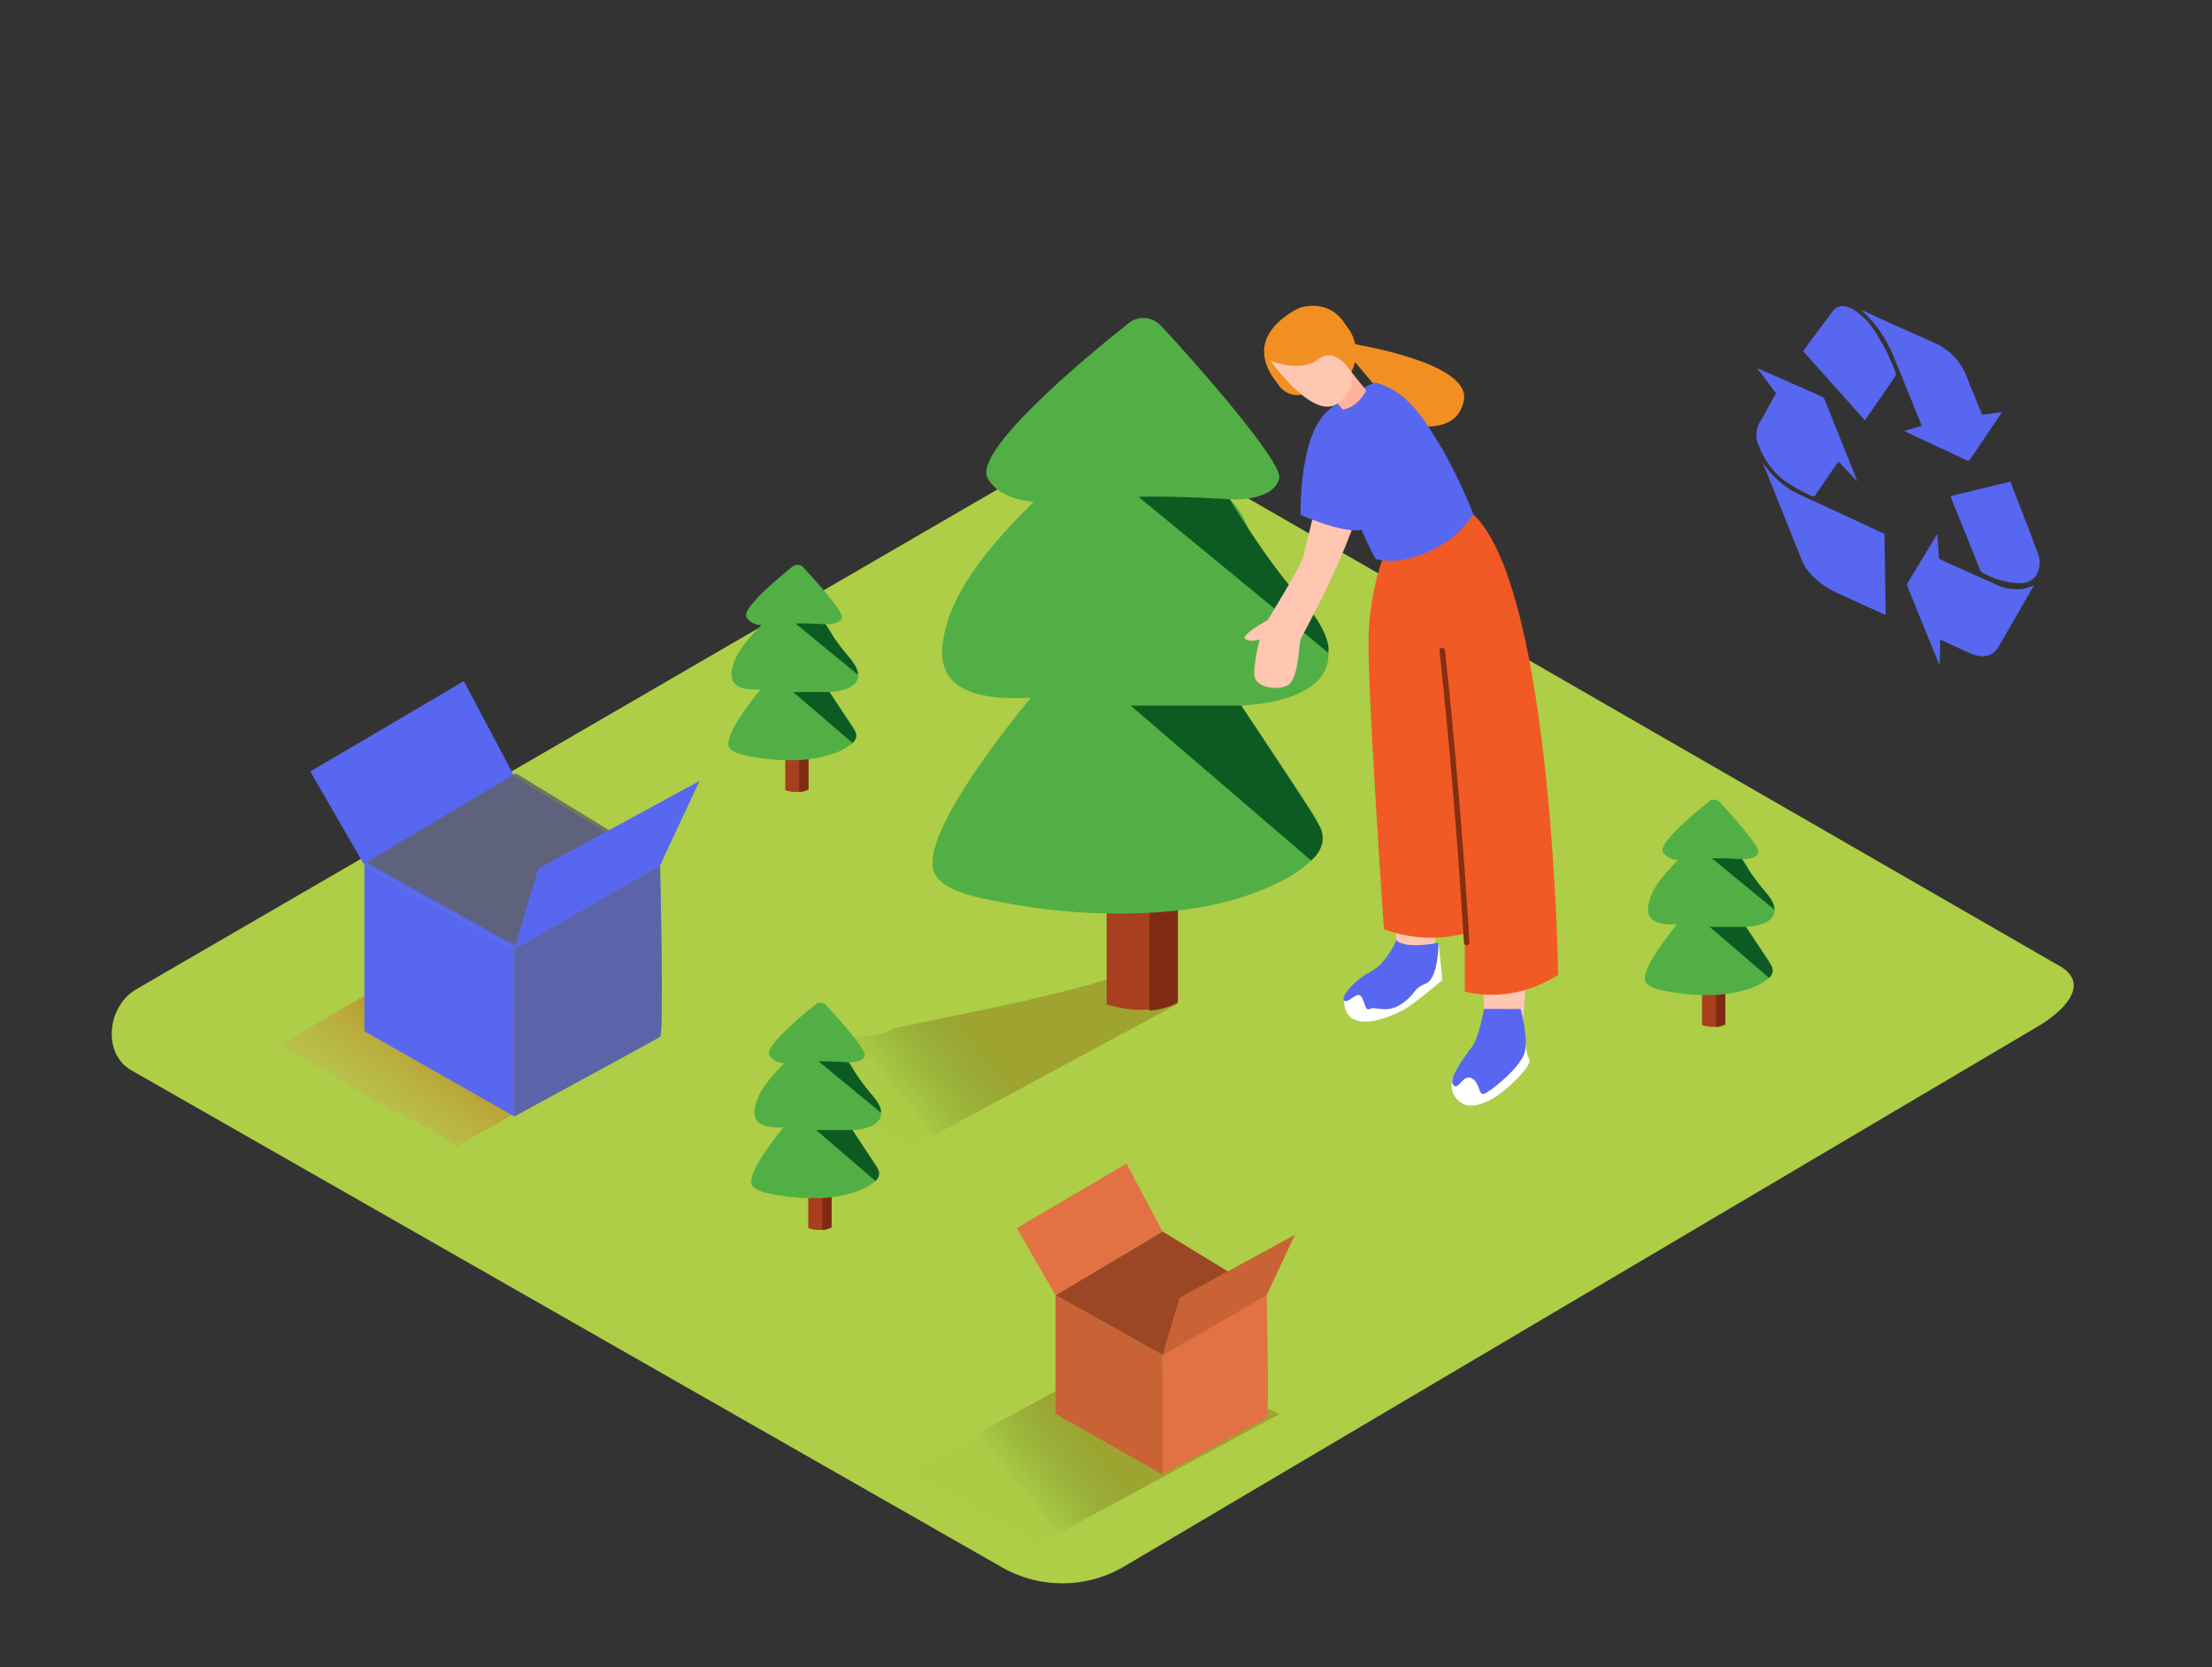 <?xml version="1.0" encoding="UTF-8"?>
<svg xmlns="http://www.w3.org/2000/svg" xmlns:xlink="http://www.w3.org/1999/xlink" width="406pt" height="306pt" viewBox="0 0 406 306" version="1.1">
<rect x="0" y="0" width="406" height="306" fill="#333333" stroke="none"/>
<defs>
<filter id="alpha" filterUnits="objectBoundingBox" x="0%" y="0%" width="100%" height="100%">
  <feColorMatrix type="matrix" in="SourceGraphic" values="0 0 0 0 1 0 0 0 0 1 0 0 0 0 1 0 0 0 1 0"/>
</filter>
<mask id="mask0">
  <g filter="url(#alpha)">
<rect x="0" y="0" width="406" height="306" style="fill:rgb(0%,0%,0%);fill-opacity:0.322;stroke:none;"/>
  </g>
</mask>
<linearGradient id="linear0" gradientUnits="userSpaceOnUse" x1="162.23" y1="197.5" x2="176.82" y2="185.68" gradientTransform="matrix(1.015,0,0,1.015,0,0.75)">
<stop offset="0" style="stop-color:rgb(0%,0%,0%);stop-opacity:0.031;"/>
<stop offset="0.97" style="stop-color:rgb(49.804%,29.02%,0%);stop-opacity:1;"/>
</linearGradient>
<clipPath id="clip1">
  <rect x="0" y="0" width="406" height="306"/>
</clipPath>
<g id="surface5" clip-path="url(#clip1)">
<path style=" stroke:none;fill-rule:nonzero;fill:url(#linear0);" d="M 207.496 178.375 C 195.602 182.598 176.215 186.16 163.852 188.777 C 163.754 188.906 163.625 189.004 163.477 189.062 C 160.227 190.641 156.434 190.641 153.184 189.062 L 140.668 195.852 L 167.141 210.703 L 216.195 184.223 C 215.09 183.359 215.484 181.004 207.496 178.375 Z M 207.496 178.375 "/>
</g>
<mask id="mask1">
  <g filter="url(#alpha)">
<rect x="0" y="0" width="406" height="306" style="fill:rgb(0%,0%,0%);fill-opacity:0.322;stroke:none;"/>
  </g>
</mask>
<linearGradient id="linear1" gradientUnits="userSpaceOnUse" x1="184.72" y1="269.22" x2="197.87" y2="258.56" gradientTransform="matrix(1.015,0,0,1.015,0,0.75)">
<stop offset="0" style="stop-color:rgb(0%,0%,0%);stop-opacity:0.031;"/>
<stop offset="0.97" style="stop-color:rgb(49.804%,29.02%,0%);stop-opacity:1;"/>
</linearGradient>
<clipPath id="clip2">
  <rect x="0" y="0" width="406" height="306"/>
</clipPath>
<g id="surface8" clip-path="url(#clip2)">
<path style=" stroke:none;fill-rule:nonzero;fill:url(#linear1);" d="M 195.152 245.691 C 189.062 241.52 208.918 255.168 203.547 250.023 L 166.582 270.09 L 190.484 283.5 L 234.758 259.574 C 232.312 257.605 197.691 247.395 195.152 245.691 Z M 195.152 245.691 "/>
</g>
<mask id="mask2">
  <g filter="url(#alpha)">
<rect x="0" y="0" width="406" height="306" style="fill:rgb(0%,0%,0%);fill-opacity:0.322;stroke:none;"/>
  </g>
</mask>
<linearGradient id="linear2" gradientUnits="userSpaceOnUse" x1="61.19" y1="220.85" x2="81.96" y2="191.31" gradientTransform="matrix(1.015,0,0,1.015,0,0.75)">
<stop offset="0" style="stop-color:rgb(100%,100%,100%);stop-opacity:0;"/>
<stop offset="1" style="stop-color:rgb(83.137%,20.784%,0%);stop-opacity:1;"/>
</linearGradient>
<clipPath id="clip3">
  <rect x="0" y="0" width="406" height="306"/>
</clipPath>
<g id="surface11" clip-path="url(#clip3)">
<path style=" stroke:none;fill-rule:nonzero;fill:url(#linear2);" d="M 55.512 194.301 C 59.055 196.082 62.496 198.07 65.812 200.25 C 71.051 203.75 78.887 206.469 83.738 210.5 L 121.477 188.801 L 70.551 180.586 L 51.41 191.824 C 52.789 192.629 54.156 193.453 55.512 194.301 Z M 55.512 194.301 "/>
</g>
<mask id="mask3">
  <g filter="url(#alpha)">
<rect x="0" y="0" width="406" height="306" style="fill:rgb(0%,0%,0%);fill-opacity:0.49;stroke:none;"/>
  </g>
</mask>
<clipPath id="clip4">
  <rect x="0" y="0" width="406" height="306"/>
</clipPath>
<g id="surface14" clip-path="url(#clip4)">
<path style=" stroke:none;fill-rule:nonzero;fill:rgb(37.647%,37.647%,37.647%);fill-opacity:1;" d="M 94.395 174.184 L 121.152 158.824 C 121.152 158.824 121.891 189.793 121.152 190.293 C 120.41 190.789 94.395 204.906 94.395 204.906 Z M 94.395 174.184 "/>
</g>
<mask id="mask4">
  <g filter="url(#alpha)">
<rect x="0" y="0" width="406" height="306" style="fill:rgb(0%,0%,0%);fill-opacity:0.8;stroke:none;"/>
  </g>
</mask>
<clipPath id="clip5">
  <rect x="0" y="0" width="406" height="306"/>
</clipPath>
<g id="surface17" clip-path="url(#clip5)">
<path style=" stroke:none;fill-rule:nonzero;fill:rgb(37.647%,37.647%,37.647%);fill-opacity:1;" d="M 121.477 158.289 L 94.719 141.938 L 67.223 158.289 L 94.719 173.645 Z M 121.477 158.289 "/>
</g>
</defs>
<g id="surface1">
<path style=" stroke:none;fill-rule:nonzero;fill:rgb(67.843%,80.784%,27.451%);fill-opacity:1;" d="M 205.902 287.762 L 373.621 188.637 C 378.961 185.59 383.539 180.719 378.332 177.473 L 210.004 80.477 C 207.477 78.914 203.641 77.891 201.07 79.383 L 25.02 181.562 C 19.68 184.656 18.727 193.324 24.066 196.422 L 183.785 287.598 C 190.613 291.559 199.02 291.617 205.902 287.762 Z M 205.902 287.762 "/>
<use xlink:href="#surface5" mask="url(#mask0)"/>
<path style=" stroke:none;fill-rule:nonzero;fill:rgb(65.882%,24.706%,11.765%);fill-opacity:1;" d="M 216.195 183.836 L 216.195 123.891 L 203.121 123.891 L 203.121 184.352 C 207.637 185.672 212.391 185.875 216.195 183.836 Z M 216.195 183.836 "/>
<path style=" stroke:none;fill-rule:nonzero;fill:rgb(49.804%,16.863%,7.843%);fill-opacity:1;" d="M 210.977 124.051 L 210.977 185.48 C 212.793 185.359 214.562 184.863 216.176 184.027 L 216.176 124.051 Z M 210.977 124.051 "/>
<path style=" stroke:none;fill-rule:nonzero;fill:rgb(32.157%,68.627%,27.059%);fill-opacity:1;" d="M 227.816 129.504 C 235.938 129.105 246.32 126.195 243.285 117.148 C 241.488 111.801 235.957 107.09 232.426 102.859 C 228.895 98.625 229.676 95.754 225.727 91.633 C 229.086 91.773 233.969 91.137 234.789 87.805 C 235.512 84.883 219.84 67 213.039 59.742 C 211.488 58.082 208.922 57.898 207.152 59.316 C 199.031 65.75 178.426 82.883 181.309 87.816 C 183.047 90.801 186.559 91.824 189.703 92.102 C 182.273 99.539 173.82 108.848 172.957 118.766 C 172.215 127.359 181.004 128.508 189.195 128.07 C 183.531 134.953 168.164 154.562 171.668 160.551 C 173.516 163.688 179.484 164.734 183.004 165.434 C 190.652 166.984 198.445 167.734 206.246 167.676 C 214.012 167.594 222 166.805 229.359 164.195 C 233.266 162.805 237.551 160.898 240.637 157.992 C 244.238 154.605 242.23 150.992 239.887 147.59 C 235.816 141.562 231.816 135.531 227.816 129.504 Z M 227.816 129.504 "/>
<path style=" stroke:none;fill-rule:nonzero;fill:rgb(5.098%,35.686%,13.725%);fill-opacity:1;" d="M 225.715 91.633 C 225.715 91.633 215.84 90.992 208.949 91.176 L 243.805 119.828 C 243.805 119.828 244.738 116.5 238.574 109.68 C 232.414 102.859 225.715 91.633 225.715 91.633 Z M 225.715 91.633 "/>
<path style=" stroke:none;fill-rule:nonzero;fill:rgb(5.098%,35.686%,13.725%);fill-opacity:1;" d="M 227.816 129.504 L 207.516 129.504 L 240.625 157.922 C 240.625 157.922 244.281 155.242 242.078 151.375 C 239.875 147.508 227.816 129.504 227.816 129.504 Z M 227.816 129.504 "/>
<path style=" stroke:none;fill-rule:nonzero;fill:rgb(100%,77.647%,69.804%);fill-opacity:1;" d="M 243.254 84.996 C 243.254 84.996 239.684 100.828 239.012 102.688 C 238.344 104.543 232.688 113.801 232.688 113.801 C 232.688 113.801 227.402 116.684 228.629 117.324 C 229.449 117.688 230.387 117.688 231.207 117.324 C 231.207 117.324 229.664 123.289 230.434 124.68 C 231.207 126.07 234.039 126.773 236.211 125.848 C 238.383 124.926 238.363 118.309 238.719 117.332 C 239.074 116.359 250.176 97.176 251.293 84.996 C 252.41 72.816 243.254 84.996 243.254 84.996 Z M 243.254 84.996 "/>
<path style=" stroke:none;fill-rule:nonzero;fill:rgb(34.51%,40.392%,94.118%);fill-opacity:1;" d="M 242.211 77.25 C 242.211 77.25 238.75 81.18 238.699 94.504 C 238.699 94.504 248.695 98.93 250.754 96.719 L 253.242 84.172 "/>
<path style=" stroke:none;fill-rule:nonzero;fill:rgb(100%,77.647%,69.804%);fill-opacity:1;" d="M 266.754 131.848 C 266.754 131.848 268.926 149.66 270.152 154.176 C 271.379 158.695 272.477 187.348 272.477 187.348 C 272.477 187.348 276.305 190.078 279.582 187.348 C 279.582 187.348 281.309 164.164 280.402 157.973 C 279.5 151.781 280.402 127.383 280.402 127.383 "/>
<path style=" stroke:none;fill-rule:nonzero;fill:rgb(100%,77.647%,69.804%);fill-opacity:1;" d="M 254.207 126.711 C 254.207 126.711 253.77 139.844 254.207 144.18 C 254.645 148.516 256.52 175.938 256.52 175.938 C 258.348 177.512 261.047 177.512 262.875 175.938 C 262.875 175.938 264.977 162.367 264.723 159.77 C 264.469 157.172 264.031 124.398 264.031 124.398 "/>
<path style=" stroke:none;fill-rule:nonzero;fill:rgb(94.51%,56.078%,13.333%);fill-opacity:1;" d="M 248.734 63.172 C 248.734 63.242 269.879 66.512 268.691 73.414 C 267.504 80.316 258.387 77.891 258.387 77.891 L 247.812 65.406 "/>
<path style=" stroke:none;fill-rule:nonzero;fill:rgb(100%,100%,100%);fill-opacity:1;" d="M 266.754 197.66 C 266.117 199.051 266.398 200.691 267.461 201.793 C 269.289 203.738 271.684 202.805 273.703 201.793 C 275.727 200.777 281.449 195.699 280.656 194.371 C 279.867 193.043 279.57 187.438 279.57 187.438 "/>
<path style=" stroke:none;fill-rule:nonzero;fill:rgb(34.51%,40.392%,94.118%);fill-opacity:1;" d="M 272.387 185.176 C 272.387 185.176 271.461 190.453 270.152 192.168 C 268.844 193.883 265.746 198.074 266.754 199.164 C 267.758 200.25 268.508 196.988 270.152 197.926 C 271.797 198.859 271.277 201.191 272.477 200.727 C 273.676 200.258 279.266 195.812 279.887 192.992 C 280.504 190.168 279.105 185.195 279.105 185.195 "/>
<path style=" stroke:none;fill-rule:nonzero;fill:rgb(100%,100%,100%);fill-opacity:1;" d="M 246.707 183.645 C 246.707 183.645 246.484 186.789 249.336 187.387 C 252.188 187.988 255.73 186.25 257.324 185.52 C 258.918 184.789 264.742 179.887 264.742 179.887 L 264.051 173.035 "/>
<path style=" stroke:none;fill-rule:nonzero;fill:rgb(34.51%,40.392%,94.118%);fill-opacity:1;" d="M 256.289 172.559 C 256.289 172.559 254.582 176.801 251.496 178.395 C 248.41 179.988 246.016 183.074 246.707 183.645 C 247.395 184.211 248.879 182.16 249.668 182.73 C 250.461 183.297 250.461 185.773 251.438 185.176 C 252.41 184.578 254.48 186.191 257.312 184.211 C 260.145 182.23 259.25 181.473 261.648 180.559 C 264.043 179.645 264.043 173.027 264.043 173.027 C 264.043 173.027 257.992 174.316 256.289 172.559 Z M 256.289 172.559 "/>
<path style=" stroke:none;fill-rule:nonzero;fill:rgb(94.51%,35.294%,14.118%);fill-opacity:1;" d="M 253.668 102.84 C 252.242 107.102 251.422 111.543 251.223 116.035 C 250.777 123.992 254.016 170.551 254.016 170.551 C 258.766 172.316 263.941 172.59 268.852 171.332 L 268.852 181.969 C 268.852 181.969 277.043 184.629 285.996 178.922 C 285.996 178.922 284.98 108.27 270.477 94.465 "/>
<path style=" stroke:none;fill-rule:nonzero;fill:rgb(34.51%,40.392%,94.118%);fill-opacity:1;" d="M 266.398 98.871 C 267.918 97.566 269.281 96.086 270.457 94.465 C 268.867 90.438 267.016 86.516 264.914 82.73 C 261.758 77.586 258.59 71.707 252.34 70.195 C 249.812 71.309 247.402 72.668 245.145 74.258 C 243.961 75.027 242.953 76.031 242.18 77.211 C 242.059 82.285 242.484 85.492 245.488 89.277 C 248.492 93.062 250.504 99.277 252.523 102.617 C 257.07 103.742 262.062 101.781 266.398 98.871 Z M 266.398 98.871 "/>
<path style=" stroke:none;fill-rule:nonzero;fill:rgb(100%,70.196%,61.176%);fill-opacity:1;" d="M 248.055 68.297 L 250.754 71.656 C 250.754 71.656 249.293 74.785 246.461 75.16 L 244.695 73.129 "/>
<path style=" stroke:none;fill-rule:nonzero;fill:rgb(94.51%,56.078%,13.333%);fill-opacity:1;" d="M 242.066 70.715 C 236.879 75.039 234.352 70.207 234.352 70.207 C 227.25 61.316 238.574 56.492 238.574 56.492 C 238.574 56.492 247.395 53.285 248.859 65.863 "/>
<path style=" stroke:none;fill-rule:nonzero;fill:rgb(100%,77.647%,69.804%);fill-opacity:1;" d="M 233.156 66.176 C 233.156 66.176 241.215 77.605 245.68 73.91 C 250.148 70.215 247.254 66.398 247.254 66.398 C 247.254 66.398 243.195 58.656 238.281 59.883 C 233.367 61.113 233.156 66.176 233.156 66.176 Z M 233.156 66.176 "/>
<path style=" stroke:none;fill-rule:nonzero;fill:rgb(94.51%,56.078%,13.333%);fill-opacity:1;" d="M 233.156 66.176 C 233.156 66.176 238.676 68.523 241.934 65.953 C 245.195 63.387 248.027 68.297 248.027 68.297 C 249.41 65.672 249.145 62.48 247.344 60.117 C 245.629 57.578 239.297 55.684 236.09 58.086 C 232.883 60.492 230.84 64.309 233.156 66.176 Z M 233.156 66.176 "/>
<path style=" stroke:none;fill-rule:nonzero;fill:rgb(51.765%,18.039%,7.451%);fill-opacity:1;" d="M 265.23 119.383 C 265.16 118.742 264.145 118.734 264.215 119.383 C 266.109 137.219 267.602 155.09 268.691 172.996 C 268.691 173.645 269.707 173.645 269.707 172.996 C 268.617 155.09 267.125 137.219 265.23 119.383 Z M 265.23 119.383 "/>
<use xlink:href="#surface8" mask="url(#mask1)"/>
<path style=" stroke:none;fill-rule:nonzero;fill:rgb(78.824%,38.824%,21.176%);fill-opacity:1;" d="M 213.375 270.629 L 213.375 248.684 L 193.734 237.711 L 193.734 259.484 Z M 213.375 270.629 "/>
<path style=" stroke:none;fill-rule:nonzero;fill:rgb(88.627%,44.314%,26.667%);fill-opacity:1;" d="M 213.375 248.684 L 232.484 237.711 C 232.484 237.711 233.012 259.84 232.484 260.184 C 231.957 260.527 213.375 270.629 213.375 270.629 Z M 213.375 248.684 "/>
<path style=" stroke:none;fill-rule:nonzero;fill:rgb(60.784%,27.843%,14.902%);fill-opacity:1;" d="M 232.496 237.711 L 213.375 226.027 L 193.734 237.711 L 213.375 248.684 Z M 232.496 237.711 "/>
<path style=" stroke:none;fill-rule:nonzero;fill:rgb(88.627%,44.314%,26.667%);fill-opacity:1;" d="M 193.734 237.711 L 186.629 225.398 L 206.754 213.566 L 213.375 226.027 Z M 193.734 237.711 "/>
<path style=" stroke:none;fill-rule:nonzero;fill:rgb(78.824%,38.824%,21.176%);fill-opacity:1;" d="M 232.496 237.711 L 237.672 226.637 L 216.531 238.16 L 213.375 248.684 Z M 232.496 237.711 "/>
<path style=" stroke:none;fill-rule:nonzero;fill:rgb(34.51%,40.392%,94.118%);fill-opacity:1;" d="M 355.594 97.988 C 355.695 99.59 355.789 101.031 355.879 102.535 L 356.297 102.758 L 359.066 104.016 C 361.371 105.031 363.684 106.117 366 107.133 C 367.656 107.988 369.531 108.32 371.379 108.086 C 372.012 107.922 372.637 107.719 373.246 107.477 C 373.219 107.566 373.188 107.648 373.145 107.73 C 371.043 111.395 368.953 115.078 366.812 118.715 C 365.715 120.57 363.906 120.895 361.562 119.879 L 359.715 119.059 L 356.672 117.637 L 356.102 117.375 C 356.102 118.918 356.051 120.418 356.02 122.113 C 355.871 121.789 355.789 121.625 355.719 121.445 L 350.176 107.844 C 350.055 107.539 349.961 107.293 350.105 107.051 C 351.891 104.109 353.672 101.164 355.441 98.219 C 355.488 98.141 355.539 98.062 355.594 97.988 Z M 355.594 97.988 "/>
<path style=" stroke:none;fill-rule:nonzero;fill:rgb(34.51%,40.392%,94.118%);fill-opacity:1;" d="M 323.43 84.699 C 324.84 86.926 326.754 88.789 329.023 90.133 C 329.836 90.578 330.645 90.953 331.469 91.328 L 331.875 91.512 L 332.891 91.957 L 345.527 97.824 L 345.883 98.016 L 346.113 112.887 L 345.102 112.43 L 340.422 110.309 L 337.305 108.879 C 335.539 108.105 333.934 107 332.586 105.621 C 331.777 104.805 331.137 103.84 330.695 102.777 C 328.328 96.871 325.961 90.961 323.594 85.047 Z M 323.43 84.699 "/>
<path style=" stroke:none;fill-rule:nonzero;fill:rgb(34.51%,40.392%,94.118%);fill-opacity:1;" d="M 368.992 88.387 L 370.902 93.34 C 371.918 95.938 372.93 98.523 373.863 101.113 C 374.586 102.57 374.516 104.293 373.684 105.691 C 372.918 106.664 371.703 107.168 370.477 107.02 C 368.535 106.949 366.633 106.473 364.891 105.621 L 363.949 105.164 C 363.73 105.027 363.555 104.836 363.441 104.605 C 361.66 100.207 359.887 95.809 358.121 91.41 C 358.121 91.309 358.062 91.207 358.012 91.055 Z M 368.992 88.387 "/>
<path style=" stroke:none;fill-rule:nonzero;fill:rgb(34.51%,40.392%,94.118%);fill-opacity:1;" d="M 334.32 72.754 C 334.605 72.863 334.824 73.094 334.918 73.383 C 336.836 78.18 338.762 82.984 340.703 87.797 C 340.703 87.918 340.785 88.059 340.887 88.355 L 337.457 84.73 C 337.121 85.207 336.797 85.664 336.441 86.133 C 335.355 87.715 334.262 89.289 333.184 90.883 C 333.031 91.117 332.859 91.188 332.543 91.035 C 330.836 90.281 329.195 89.375 327.652 88.324 C 325.48 86.703 323.82 84.488 322.871 81.949 C 322.199 80.625 322.199 79.062 322.871 77.738 C 323.887 76.023 324.82 74.258 325.793 72.52 L 325.969 72.176 L 322.527 67.586 C 322.711 67.648 322.801 67.668 322.891 67.711 Z M 334.32 72.754 "/>
<path style=" stroke:none;fill-rule:nonzero;fill:rgb(34.51%,40.392%,94.118%);fill-opacity:1;" d="M 339.711 56.574 L 340.125 56.777 C 341.984 57.977 343.516 59.621 344.582 61.559 C 345.945 63.715 347.066 66.012 347.934 68.41 C 348 68.59 348 68.789 347.934 68.969 C 346.094 71.656 344.238 74.336 342.391 77.016 C 342.355 77.059 342.312 77.098 342.27 77.129 L 330.961 64.453 L 331.195 64.098 C 332.949 61.73 334.695 59.348 336.492 56.992 C 337.242 56.047 338.379 55.938 339.711 56.574 Z M 339.711 56.574 "/>
<path style=" stroke:none;fill-rule:nonzero;fill:rgb(34.51%,40.392%,94.118%);fill-opacity:1;" d="M 355.605 63.184 C 358.109 64.426 360.039 66.586 360.996 69.211 C 361.949 71.496 362.844 73.777 363.797 76.133 L 367.348 75.648 L 367.41 75.75 L 367.023 76.305 C 365.219 78.977 363.402 81.637 361.594 84.316 C 361.422 84.59 361.219 84.59 360.883 84.438 C 357.258 82.73 353.645 81.066 350.023 79.363 L 349.504 79.098 L 352.723 78.164 L 352.43 77.402 C 350.844 73.504 349.281 69.598 347.668 65.699 C 346.738 63.336 345.441 61.137 343.832 59.172 C 343.324 58.574 342.754 58.047 342.219 57.488 C 342.066 57.336 341.895 57.203 341.742 57.062 L 341.742 56.93 L 344.875 58.363 L 348.012 59.781 C 350.562 60.93 353.09 62.027 355.605 63.184 Z M 355.605 63.184 "/>
<path style=" stroke:none;fill-rule:nonzero;fill:rgb(65.882%,24.706%,11.765%);fill-opacity:1;" d="M 148.383 144.879 L 148.383 125.168 L 144.129 125.168 L 144.129 145.023 C 145.512 145.523 147.035 145.473 148.383 144.879 Z M 148.383 144.879 "/>
<path style=" stroke:none;fill-rule:nonzero;fill:rgb(49.804%,16.863%,7.843%);fill-opacity:1;" d="M 146.676 125.23 L 146.676 145.387 C 147.273 145.348 147.855 145.188 148.383 144.91 L 148.383 125.23 Z M 146.676 125.23 "/>
<path style=" stroke:none;fill-rule:nonzero;fill:rgb(32.157%,68.627%,27.059%);fill-opacity:1;" d="M 152.25 127.016 C 154.918 126.883 158.34 125.93 157.324 122.957 C 156.734 121.199 154.918 119.656 153.762 118.266 C 152.605 116.875 152.859 115.941 151.559 114.582 C 152.668 114.582 154.27 114.418 154.535 113.324 C 154.797 112.227 149.621 106.492 147.43 104.109 C 146.922 103.566 146.082 103.504 145.5 103.965 C 142.852 106.078 136.07 111.699 137.016 113.324 C 137.652 114.215 138.68 114.738 139.777 114.734 C 137.34 117.18 134.559 120.234 134.273 123.484 C 134.031 126.305 136.914 126.68 139.602 126.527 C 137.746 128.793 132.699 135.227 133.848 137.188 C 134.457 138.203 136.414 138.555 137.574 138.789 C 140.086 139.301 142.645 139.551 145.207 139.531 C 147.781 139.566 150.348 139.18 152.797 138.383 C 154.156 137.961 155.418 137.273 156.504 136.355 C 157.691 135.238 157.02 134.059 156.258 132.934 C 154.828 130.973 153.52 128.996 152.25 127.016 Z M 152.25 127.016 "/>
<path style=" stroke:none;fill-rule:nonzero;fill:rgb(5.098%,35.686%,13.725%);fill-opacity:1;" d="M 151.508 114.582 C 151.508 114.582 148.262 114.367 146.008 114.43 L 157.445 123.84 C 157.445 123.84 157.75 122.742 155.73 120.512 C 154.168 118.648 152.758 116.668 151.508 114.582 Z M 151.508 114.582 "/>
<path style=" stroke:none;fill-rule:nonzero;fill:rgb(5.098%,35.686%,13.725%);fill-opacity:1;" d="M 152.25 127.016 L 145.59 127.016 L 156.461 136.355 C 157.145 135.863 157.352 134.938 156.938 134.203 C 156.168 132.934 152.25 127.016 152.25 127.016 Z M 152.25 127.016 "/>
<path style=" stroke:none;fill-rule:nonzero;fill:rgb(65.882%,24.706%,11.765%);fill-opacity:1;" d="M 152.625 225.238 L 152.625 205.559 L 148.344 205.559 L 148.344 225.41 C 149.738 225.91 151.273 225.848 152.625 225.238 Z M 152.625 225.238 "/>
<path style=" stroke:none;fill-rule:nonzero;fill:rgb(49.804%,16.863%,7.843%);fill-opacity:1;" d="M 150.922 205.617 L 150.922 225.777 C 151.516 225.734 152.098 225.574 152.625 225.297 L 152.625 205.617 Z M 150.922 205.617 "/>
<path style=" stroke:none;fill-rule:nonzero;fill:rgb(32.157%,68.627%,27.059%);fill-opacity:1;" d="M 156.453 207.402 C 159.121 207.273 162.543 206.316 161.527 203.344 C 160.938 201.59 159.121 200.047 157.965 198.656 C 156.809 197.266 157.062 196.332 155.762 194.969 C 156.867 194.969 158.473 194.809 158.734 193.711 C 159 192.617 153.824 186.879 151.629 184.496 C 151.121 183.957 150.285 183.895 149.703 184.352 C 147.055 186.465 140.273 192.086 141.219 193.711 C 141.855 194.602 142.883 195.125 143.977 195.121 C 141.543 197.57 138.762 200.625 138.477 203.871 C 138.234 206.695 141.117 207.07 143.805 206.918 C 141.949 209.18 136.902 215.617 138.051 217.574 C 138.66 218.59 140.617 218.945 141.773 219.18 C 144.285 219.688 146.844 219.938 149.406 219.918 C 151.984 219.957 154.551 219.566 157 218.773 C 158.359 218.352 159.617 217.66 160.703 216.742 C 161.891 215.625 161.223 214.449 160.461 213.32 C 159.07 211.363 157.762 209.383 156.453 207.402 Z M 156.453 207.402 "/>
<path style=" stroke:none;fill-rule:nonzero;fill:rgb(5.098%,35.686%,13.725%);fill-opacity:1;" d="M 155.762 194.969 C 155.762 194.969 152.516 194.758 150.262 194.816 L 161.699 204.227 C 161.699 204.227 162.004 203.129 159.984 200.898 C 158.422 199.035 157.012 197.055 155.762 194.969 Z M 155.762 194.969 "/>
<path style=" stroke:none;fill-rule:nonzero;fill:rgb(5.098%,35.686%,13.725%);fill-opacity:1;" d="M 156.453 207.402 L 149.793 207.402 L 160.664 216.742 C 161.348 216.25 161.555 215.324 161.141 214.59 C 160.371 213.32 156.453 207.402 156.453 207.402 Z M 156.453 207.402 "/>
<path style=" stroke:none;fill-rule:nonzero;fill:rgb(65.882%,24.706%,11.765%);fill-opacity:1;" d="M 316.68 187.965 L 316.68 168.277 L 312.398 168.277 L 312.398 188.129 C 313.793 188.629 315.328 188.574 316.68 187.965 Z M 316.68 187.965 "/>
<path style=" stroke:none;fill-rule:nonzero;fill:rgb(49.804%,16.863%,7.843%);fill-opacity:1;" d="M 314.934 168.336 L 314.934 188.523 C 315.531 188.484 316.109 188.324 316.641 188.047 L 316.641 168.336 Z M 314.934 168.336 "/>
<path style=" stroke:none;fill-rule:nonzero;fill:rgb(32.157%,68.627%,27.059%);fill-opacity:1;" d="M 320.465 170.125 C 323.137 169.992 326.555 169.035 325.539 166.062 C 324.953 164.309 323.137 162.766 321.977 161.375 C 320.82 159.984 321.074 159.051 319.777 157.688 C 320.883 157.688 322.484 157.527 322.75 156.43 C 323.012 155.336 317.836 149.602 315.645 147.215 C 315.137 146.676 314.297 146.613 313.715 147.074 C 311.066 149.184 304.285 154.809 305.23 156.43 C 305.867 157.32 306.898 157.848 307.992 157.84 C 305.555 160.289 302.773 163.344 302.492 166.59 C 302.246 169.414 305.129 169.789 307.82 169.637 C 305.961 171.898 300.918 178.336 302.062 180.293 C 302.672 181.309 304.633 181.664 305.789 181.898 C 308.301 182.406 310.859 182.656 313.422 182.637 C 316 182.676 318.562 182.285 321.016 181.492 C 322.371 181.07 323.633 180.379 324.719 179.461 C 325.906 178.344 325.238 177.168 324.477 176.039 C 323.086 174.082 321.754 172.102 320.465 170.125 Z M 320.465 170.125 "/>
<path style=" stroke:none;fill-rule:nonzero;fill:rgb(5.098%,35.686%,13.725%);fill-opacity:1;" d="M 319.727 157.688 C 319.727 157.688 316.477 157.477 314.223 157.535 L 325.664 166.945 C 325.664 166.945 325.969 165.852 323.949 163.617 C 322.387 161.754 320.973 159.773 319.727 157.688 Z M 319.727 157.688 "/>
<path style=" stroke:none;fill-rule:nonzero;fill:rgb(5.098%,35.686%,13.725%);fill-opacity:1;" d="M 320.465 170.125 L 313.809 170.125 L 324.68 179.461 C 325.363 178.969 325.566 178.043 325.156 177.309 C 324.434 176.039 320.465 170.125 320.465 170.125 Z M 320.465 170.125 "/>
<use xlink:href="#surface11" mask="url(#mask2)"/>
<path style=" stroke:none;fill-rule:nonzero;fill:rgb(34.51%,40.392%,94.118%);fill-opacity:1;" d="M 94.395 204.906 L 94.395 174.184 L 66.887 158.824 L 66.887 189.277 Z M 94.395 204.906 "/>
<path style=" stroke:none;fill-rule:nonzero;fill:rgb(34.51%,40.392%,94.118%);fill-opacity:1;" d="M 94.395 174.184 L 121.152 158.824 C 121.152 158.824 121.891 189.793 121.152 190.293 C 120.41 190.789 94.395 204.906 94.395 204.906 Z M 94.395 174.184 "/>
<path style=" stroke:none;fill-rule:nonzero;fill:rgb(34.51%,40.392%,94.118%);fill-opacity:1;" d="M 121.152 158.824 L 94.395 142.473 L 66.887 158.824 L 94.395 174.191 Z M 121.152 158.824 "/>
<path style=" stroke:none;fill-rule:nonzero;fill:rgb(34.51%,40.392%,94.118%);fill-opacity:1;" d="M 66.887 158.824 L 56.953 141.59 L 85.129 125.016 L 94.395 142.473 Z M 66.887 158.824 "/>
<use xlink:href="#surface14" mask="url(#mask3)"/>
<use xlink:href="#surface17" mask="url(#mask4)"/>
<path style=" stroke:none;fill-rule:nonzero;fill:rgb(34.51%,40.392%,94.118%);fill-opacity:1;" d="M 121.152 158.824 L 128.398 143.328 L 98.801 159.445 L 94.395 174.191 Z M 121.152 158.824 "/>
</g>
</svg>
